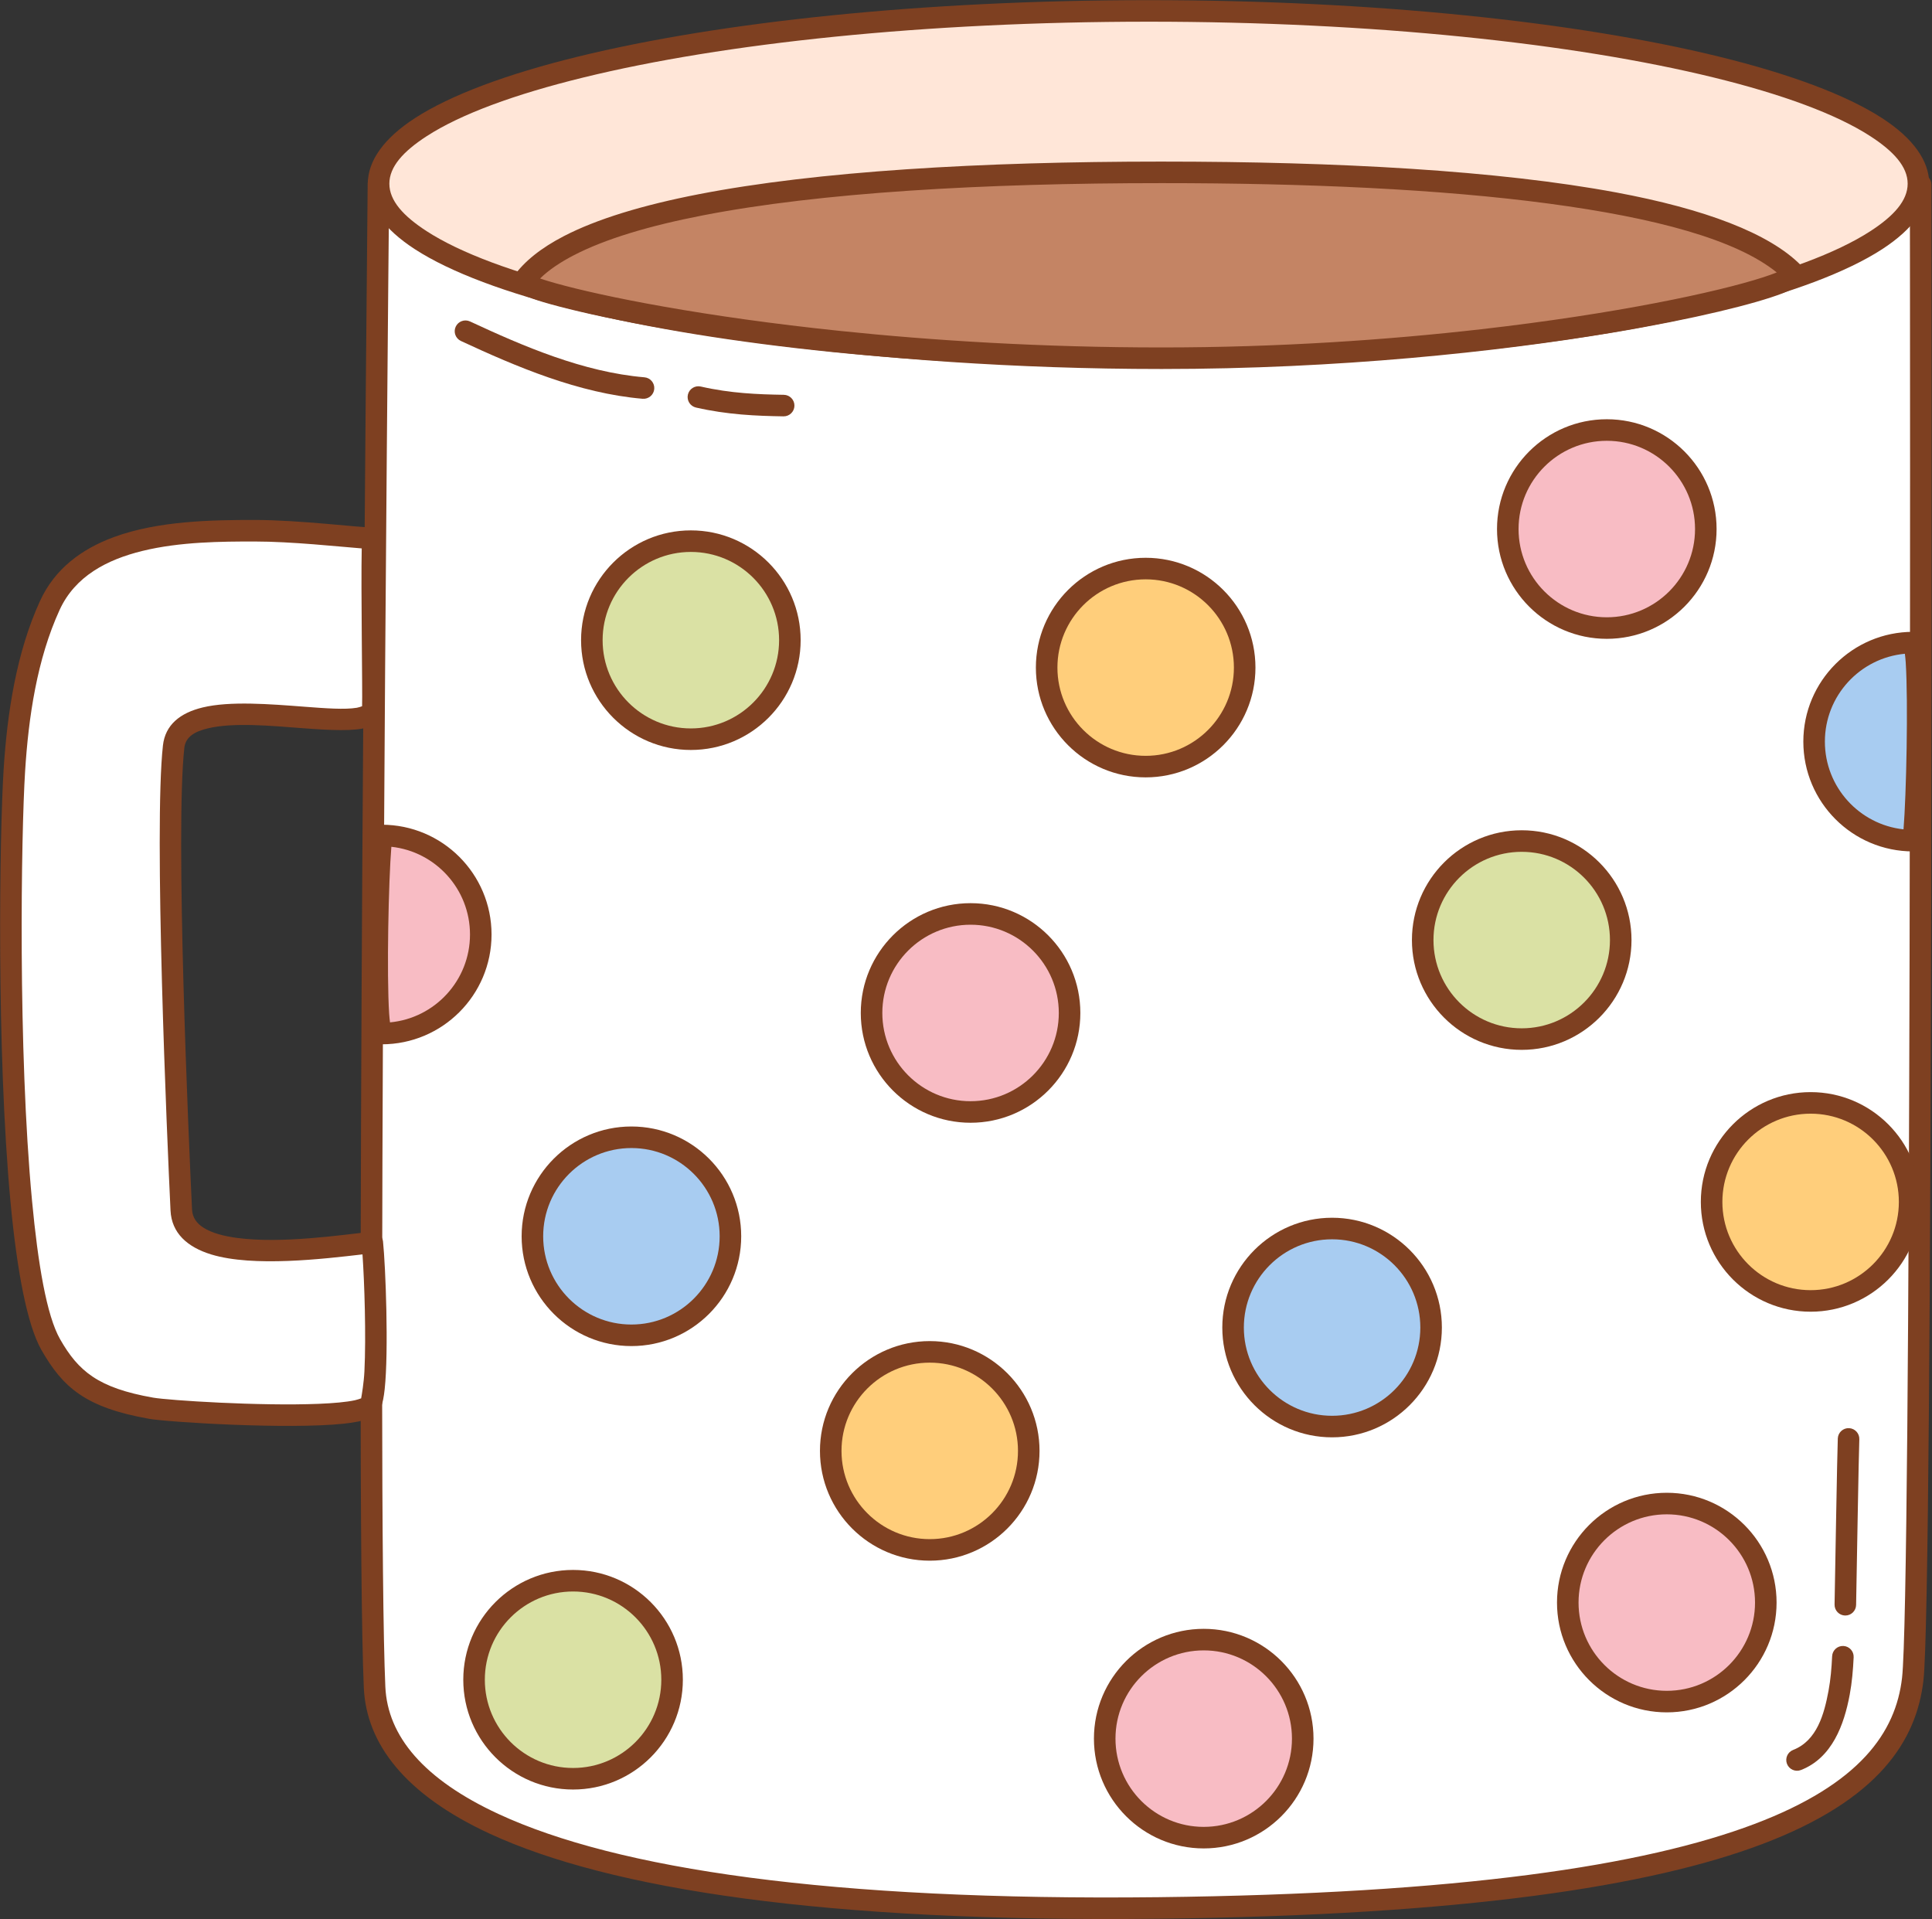 <?xml version="1.0" encoding="UTF-8" standalone="no"?><!DOCTYPE svg PUBLIC "-//W3C//DTD SVG 1.1//EN" "http://www.w3.org/Graphics/SVG/1.1/DTD/svg11.dtd"><svg width="100%" height="100%" viewBox="0 0 2989 2969" version="1.1" xmlns="http://www.w3.org/2000/svg" xmlns:xlink="http://www.w3.org/1999/xlink" xml:space="preserve" xmlns:serif="http://www.serif.com/" style="fill-rule:evenodd;clip-rule:evenodd;stroke-linejoin:round;stroke-miterlimit:2;"><rect x="0" y="0" width="2989" height="2969" fill="#333333" stroke="none"/><g id="Mug-Dots"><path d="M585.498,283.714c0,-0 -20.045,2009.99 -5.998,2326.31c9.091,204.713 359.124,351.283 1213.12,341.565c939.027,-10.686 1146.13,-176.284 1166.6,-354.097c15.452,-134.22 12.219,-2311.8 12.219,-2311.8l-2385.94,-1.979Z" style="fill:#fff;"/><path d="M585.512,267.047c-9.145,-0.007 -16.588,7.356 -16.679,16.501c-0,-0 -20.035,2010.77 -5.983,2327.22c3.858,86.896 63.938,165.367 194.645,225.852c186.062,86.102 519.293,137.512 1035.31,131.639c472.426,-5.376 760.69,-50.088 933.469,-115.452c180.453,-68.268 238.747,-159.972 249.503,-253.404c15.464,-134.332 12.328,-2313.73 12.328,-2313.73c-0.014,-9.189 -7.463,-16.634 -16.653,-16.642l-2385.94,-1.979Zm16.49,33.347l2352.79,1.952c0.269,201.36 2.513,2166.02 -12.133,2293.24c-9.714,84.385 -65.202,164.381 -228.183,226.039c-170.649,64.559 -455.451,107.988 -922.053,113.298c-508.773,5.79 -837.481,-43.666 -1020.93,-128.559c-115.643,-53.514 -171.93,-120.199 -175.344,-197.08c-13.294,-299.374 3.976,-2116.34 5.852,-2308.89l-0,0Z" style="fill:#7e4021;"/><circle cx="1438.41" cy="2244.51" r="153.182" style="fill:#ffce7b;"/><path d="M1438.41,2414.36c93.742,0 169.848,-76.106 169.848,-169.848c0,-93.742 -76.106,-169.848 -169.848,-169.848c-93.742,-0 -169.849,76.106 -169.849,169.848c0,93.742 76.107,169.848 169.849,169.848Zm-0,-33.333c-75.345,0 -136.515,-61.17 -136.515,-136.515c-0,-75.345 61.17,-136.515 136.515,-136.515c75.344,0 136.515,61.17 136.515,136.515c-0,75.345 -61.171,136.515 -136.515,136.515Z" style="fill:#7e4021;"/><circle cx="1501.56" cy="1567.04" r="153.182" style="fill:#f8bcc4;"/><path d="M1501.56,1736.89c93.742,0 169.849,-76.106 169.849,-169.848c-0,-93.742 -76.107,-169.849 -169.849,-169.849c-93.741,0 -169.848,76.107 -169.848,169.849c0,93.742 76.107,169.848 169.848,169.848Zm0,-33.333c-75.344,-0 -136.515,-61.171 -136.515,-136.515c0,-75.345 61.171,-136.515 136.515,-136.515c75.345,-0 136.515,61.17 136.515,136.515c0,75.344 -61.17,136.515 -136.515,136.515Z" style="fill:#7e4021;"/><circle cx="1862.28" cy="2689.64" r="153.182" style="fill:#f8bcc4;"/><path d="M1862.28,2859.49c93.742,-0 169.848,-76.107 169.848,-169.849c0,-93.742 -76.106,-169.848 -169.848,-169.848c-93.742,-0 -169.848,76.106 -169.848,169.848c-0,93.742 76.106,169.849 169.848,169.849Zm0,-33.334c-75.345,0 -136.515,-61.17 -136.515,-136.515c0,-75.344 61.17,-136.515 136.515,-136.515c75.345,0 136.515,61.171 136.515,136.515c0,75.345 -61.17,136.515 -136.515,136.515Z" style="fill:#7e4021;"/><circle cx="2578.69" cy="2479.16" r="153.182" style="fill:#f8bcc4;"/><path d="M2578.69,2649.01c93.741,0 169.848,-76.106 169.848,-169.848c-0,-93.742 -76.107,-169.849 -169.848,-169.849c-93.742,0 -169.849,76.107 -169.849,169.849c0,93.742 76.107,169.848 169.849,169.848Zm-0,-33.333c-75.345,-0 -136.515,-61.171 -136.515,-136.515c-0,-75.345 61.17,-136.515 136.515,-136.515c75.344,-0 136.515,61.17 136.515,136.515c-0,75.344 -61.171,136.515 -136.515,136.515Z" style="fill:#7e4021;"/><circle cx="2060.88" cy="2053.69" r="153.182" style="fill:#a8ccf1;"/><path d="M2060.88,2223.54c93.742,-0 169.849,-76.107 169.849,-169.849c-0,-93.741 -76.107,-169.848 -169.849,-169.848c-93.741,0 -169.848,76.107 -169.848,169.848c0,93.742 76.107,169.849 169.848,169.849Zm0,-33.334c-75.344,0 -136.515,-61.17 -136.515,-136.515c0,-75.344 61.171,-136.515 136.515,-136.515c75.345,0 136.515,61.171 136.515,136.515c0,75.345 -61.17,136.515 -136.515,136.515Z" style="fill:#7e4021;"/><circle cx="2801.21" cy="1859.35" r="153.182" style="fill:#ffce7b;"/><path d="M2801.21,2029.2c93.742,-0 169.848,-76.107 169.848,-169.849c0,-93.741 -76.106,-169.848 -169.848,-169.848c-93.742,0 -169.849,76.107 -169.849,169.848c0,93.742 76.107,169.849 169.849,169.849Zm-0,-33.334c-75.345,0 -136.515,-61.17 -136.515,-136.515c-0,-75.344 61.17,-136.515 136.515,-136.515c75.344,0 136.515,61.171 136.515,136.515c-0,75.345 -61.171,136.515 -136.515,136.515Z" style="fill:#7e4021;"/><path d="M2959.79,1300.46c-84.543,0 -153.182,-68.638 -153.182,-153.181c0,-84.544 68.639,-153.182 153.182,-153.182c11.873,4.399 6.5,265.014 -0,306.363Z" style="fill:#a8ccf1;"/><path d="M2959.79,1317.13c8.205,-0 15.19,-5.973 16.464,-14.079c5.269,-33.516 9.907,-209.213 5.352,-280.433c-1.083,-16.925 -3.168,-28.801 -5.195,-33.45c-2.927,-6.717 -7.527,-9.473 -10.831,-10.697c-1.853,-0.686 -3.814,-1.038 -5.79,-1.038c-93.742,0 -169.848,76.107 -169.848,169.849c-0,93.741 76.106,169.848 169.848,169.848Zm-12.766,-305.763c0.503,3.996 1.024,8.811 1.317,13.378c3.963,61.967 0.938,205.141 -3.411,258.251l0,-0c-68.366,-7.415 -121.655,-65.391 -121.655,-135.714c-0,-71.043 54.384,-129.484 123.749,-135.915Z" style="fill:#7e4021;"/><path d="M590.615,1292.5c84.543,-0 153.182,68.638 153.182,153.181c-0,84.544 -68.639,153.182 -153.182,153.182c-11.873,-4.398 -6.5,-265.014 -0,-306.363Z" style="fill:#f8bcc4;"/><path d="M590.615,1275.83c-8.206,0 -15.19,5.973 -16.465,14.079c-5.268,33.516 -9.906,209.213 -5.351,280.434c1.082,16.924 3.168,28.8 5.194,33.449c2.928,6.717 7.528,9.473 10.832,10.697c1.853,0.686 3.814,1.038 5.79,1.038c93.742,-0 169.848,-76.107 169.848,-169.849c0,-93.741 -76.106,-169.848 -169.848,-169.848Zm12.766,305.763c-0.503,-3.996 -1.025,-8.811 -1.317,-13.378c-3.963,-61.966 -0.938,-205.141 3.411,-258.25l-0,-0c68.366,7.414 121.655,65.39 121.655,135.713c-0,71.043 -54.384,129.484 -123.749,135.915Z" style="fill:#7e4021;"/><circle cx="2485.88" cy="818.415" r="153.182" style="fill:#f8bcc4;"/><path d="M2485.88,988.264c93.742,-0 169.848,-76.107 169.848,-169.849c0,-93.742 -76.106,-169.848 -169.848,-169.848c-93.742,-0 -169.848,76.106 -169.848,169.848c-0,93.742 76.106,169.849 169.848,169.849Zm0,-33.334c-75.345,0 -136.515,-61.17 -136.515,-136.515c0,-75.344 61.17,-136.515 136.515,-136.515c75.345,0 136.515,61.171 136.515,136.515c0,75.345 -61.17,136.515 -136.515,136.515Z" style="fill:#7e4021;"/><circle cx="2354.25" cy="1454.27" r="153.182" style="fill:#dae1a4;"/><path d="M2354.25,1624.12c93.741,-0 169.848,-76.107 169.848,-169.849c-0,-93.741 -76.107,-169.848 -169.848,-169.848c-93.742,0 -169.849,76.107 -169.849,169.848c0,93.742 76.107,169.849 169.849,169.849Zm-0,-33.334c-75.345,0 -136.515,-61.17 -136.515,-136.515c-0,-75.344 61.17,-136.515 136.515,-136.515c75.344,0 136.515,61.171 136.515,136.515c-0,75.345 -61.171,136.515 -136.515,136.515Z" style="fill:#7e4021;"/><circle cx="1068.83" cy="990.349" r="153.182" style="fill:#dae1a4;"/><path d="M1068.83,1160.2c93.742,-0 169.849,-76.107 169.849,-169.849c-0,-93.742 -76.107,-169.848 -169.849,-169.848c-93.742,-0 -169.848,76.106 -169.848,169.848c0,93.742 76.106,169.849 169.848,169.849Zm0,-33.334c-75.344,0 -136.515,-61.17 -136.515,-136.515c0,-75.344 61.171,-136.515 136.515,-136.515c75.345,0 136.515,61.171 136.515,136.515c0,75.345 -61.17,136.515 -136.515,136.515Z" style="fill:#7e4021;"/><circle cx="976.865" cy="1912.52" r="153.182" style="fill:#a8ccf1;"/><path d="M976.865,2082.37c93.742,-0 169.849,-76.107 169.849,-169.849c-0,-93.742 -76.107,-169.848 -169.849,-169.848c-93.742,-0 -169.848,76.106 -169.848,169.848c-0,93.742 76.106,169.849 169.848,169.849Zm0,-33.334c-75.344,0 -136.515,-61.17 -136.515,-136.515c0,-75.344 61.171,-136.515 136.515,-136.515c75.345,0 136.515,61.171 136.515,136.515c0,75.345 -61.17,136.515 -136.515,136.515Z" style="fill:#7e4021;"/><circle cx="886.599" cy="2598.54" r="153.182" style="fill:#dae1a4;"/><path d="M886.599,2768.38c93.742,-0 169.848,-76.107 169.848,-169.848c0,-93.742 -76.106,-169.849 -169.848,-169.849c-93.742,0 -169.848,76.107 -169.848,169.849c-0,93.741 76.106,169.848 169.848,169.848Zm-0,-33.333c-75.345,-0 -136.515,-61.171 -136.515,-136.515c-0,-75.345 61.17,-136.515 136.515,-136.515c75.345,-0 136.515,61.17 136.515,136.515c-0,75.344 -61.17,136.515 -136.515,136.515Z" style="fill:#7e4021;"/><circle cx="1772.46" cy="1032.75" r="153.182" style="fill:#ffce7b;"/><path d="M1772.46,1202.59c93.742,0 169.849,-76.106 169.849,-169.848c-0,-93.742 -76.107,-169.848 -169.849,-169.848c-93.741,-0 -169.848,76.106 -169.848,169.848c0,93.742 76.107,169.848 169.848,169.848Zm0,-33.333c-75.344,0 -136.515,-61.17 -136.515,-136.515c0,-75.345 61.171,-136.515 136.515,-136.515c75.345,0 136.515,61.17 136.515,136.515c0,75.345 -61.17,136.515 -136.515,136.515Z" style="fill:#7e4021;"/><path d="M713.12,527.507c85.866,39.933 182.44,80.996 281.066,89.39c9.166,0.78 17.24,-6.028 18.02,-15.193c0.78,-9.166 -6.027,-17.24 -15.193,-18.02c-94.745,-8.064 -187.35,-48.04 -269.836,-86.401c-8.341,-3.879 -18.262,-0.257 -22.141,8.084c-3.879,8.34 -0.256,18.261 8.084,22.14Z" style="fill:#7e4021;"/><path d="M1076.77,630.475c48.696,11.118 93.022,12.937 135.364,13.619c9.198,0.148 16.785,-7.198 16.933,-16.396c0.149,-9.197 -7.198,-16.785 -16.396,-16.933c-40.184,-0.647 -82.266,-2.236 -128.481,-12.787c-8.968,-2.048 -17.911,3.571 -19.959,12.539c-2.047,8.967 3.571,17.91 12.539,19.958Z" style="fill:#7e4021;"/><path d="M2843.27,2225.08c-0.829,15.197 -4.603,235.421 -5.017,257.133c-0.175,9.197 7.15,16.806 16.347,16.981c9.196,0.175 16.805,-7.149 16.981,-16.346c0.411,-21.613 4.148,-240.826 4.973,-255.954c0.501,-9.184 -6.55,-17.048 -15.734,-17.549c-9.185,-0.501 -17.049,6.55 -17.55,15.735Z" style="fill:#7e4021;"/><path d="M2834.49,2562.17c-0.844,17.934 -2.292,35.813 -5.584,53.487c-6.635,35.622 -17.689,77.065 -54.749,91.477c-8.573,3.334 -12.827,13.002 -9.493,21.575c3.334,8.573 13.002,12.826 21.575,9.492c48.23,-18.756 66.802,-70.082 75.437,-116.44c3.571,-19.175 5.194,-38.567 6.11,-58.024c0.433,-9.188 -6.676,-16.999 -15.864,-17.432c-9.189,-0.432 -17,6.676 -17.432,15.865Z" style="fill:#7e4021;"/><path d="M576.873,832.624c-18.118,0.495 -112.356,-11.582 -182.943,-11.592c-103.605,-0.014 -264.655,1.789 -316.799,115.447c-35.923,78.3 -49.569,170.375 -54.926,255.634c-8.871,141.201 -15.523,762.004 56.285,887.877c30.6,53.637 63.39,82.357 155.467,98.541c34.786,6.114 311.974,22.574 337.75,-3.762c15.525,-15.862 9.307,-204.402 4.263,-252.744c-75.75,8.267 -291.096,41.732 -295.517,-50.202c-5.315,-110.553 -26.119,-588.047 -11.823,-716.711c11.444,-102.999 303.738,-6.483 308.064,-58.943c1.246,-15.101 -2.533,-220.6 0.179,-263.545Z" style="fill:#fff;"/><path d="M593.507,833.675c0.295,-4.673 -1.389,-9.254 -4.64,-12.623c-3.251,-3.37 -7.769,-5.216 -12.449,-5.088c-18.073,0.493 -112.075,-11.589 -182.486,-11.599c-63.87,-0.008 -148.948,0.989 -218.395,26.746c-49.239,18.261 -90.763,48.74 -113.555,98.418c-36.758,80.122 -50.929,174.296 -56.411,261.539c-6.234,99.227 -11.378,434.378 10.824,669.882c9.772,103.655 25.408,188.366 47.619,227.298c32.953,57.764 67.899,89.269 167.058,106.698c28.266,4.968 214.105,16.705 300.714,7.488c16.829,-1.791 30.242,-4.496 38.795,-7.873c5.929,-2.342 10.215,-5.251 13.037,-8.134c2.158,-2.205 4.495,-5.645 6.302,-10.574c2.135,-5.824 3.976,-15.153 5.248,-27.047c6.292,-58.836 1.476,-189.235 -2.621,-228.51c-0.46,-4.41 -2.659,-8.455 -6.109,-11.24c-3.45,-2.785 -7.868,-4.08 -12.276,-3.599c-44.587,4.865 -138.464,18.862 -207.377,9.615c-20.69,-2.777 -38.982,-7.527 -52.195,-15.974c-10.225,-6.537 -16.885,-15.503 -17.489,-28.075c-5.296,-110.146 -26.15,-585.88 -11.906,-714.071c1.958,-17.621 16.825,-25.465 36.241,-30.137c39.468,-9.495 97.007,-4.093 146.979,-0.281c43.033,3.283 80.989,5.006 100.529,-1.5c15.605,-5.196 23.326,-14.949 24.361,-27.496c1.246,-15.118 -2.514,-220.866 0.202,-263.863Zm-33.884,14.718c-1.347,61.75 1.359,219.902 0.569,244.14c-1.769,0.668 -5.249,1.885 -8.112,2.365c-18.732,3.135 -48.27,0.906 -81.13,-1.601c-53.485,-4.08 -115.068,-9.054 -157.311,1.11c-35.089,8.442 -58.035,27.019 -61.574,58.864c-14.348,129.139 6.406,608.392 11.741,719.353c1.669,34.716 25.714,56.671 63.261,68.093c64.828,19.722 173.433,6.82 233.735,-0.189c3.029,43.007 5.698,126.293 2.979,180.962c-0.878,17.668 -4.038,36.183 -5.042,41.719c-2.217,0.821 -6.32,2.244 -9.792,2.983c-13.541,2.885 -33.017,4.574 -55.672,5.507c-91.254,3.756 -232.417,-5.362 -256.432,-9.583c-84.996,-14.939 -115.63,-40.872 -143.876,-90.385c-20.875,-36.591 -34.201,-116.489 -43.385,-213.91c-22.03,-233.668 -16.928,-566.209 -10.743,-664.663c5.232,-83.275 18.354,-173.251 53.44,-249.729c23.873,-52.036 73.232,-77.694 127.925,-91.114c58.391,-14.328 123.083,-14.623 173.724,-14.616c57.44,0.007 130.505,7.964 165.695,10.694Z" style="fill:#7e4021;"/><ellipse cx="1776.86" cy="284.165" rx="1191.15" ry="267.275" style="fill:#ffe6d8;"/><path d="M1776.86,0.224c-349.135,-0 -663.536,33.711 -882.354,87.304c-110.917,27.166 -197.574,59.628 -252.484,95.167c-48.477,31.376 -72.979,66.412 -72.979,101.47c0,35.059 24.502,70.095 72.98,101.471c54.91,35.539 141.567,68.001 252.483,95.167c218.818,53.593 533.219,87.304 882.354,87.304c349.135,-0 663.537,-33.711 882.354,-87.304c110.917,-27.166 197.574,-59.628 252.484,-95.168c48.478,-31.376 72.98,-66.412 72.98,-101.47c-0,-35.058 -24.503,-70.094 -72.98,-101.47c-54.91,-35.54 -141.567,-68.001 -252.484,-95.167c-218.817,-53.593 -533.219,-87.304 -882.354,-87.304Zm0,33.333c345.991,0 657.578,33.237 874.425,86.347c106.363,26.051 189.646,56.694 242.302,90.775c36.251,23.463 57.757,47.27 57.757,73.486c0,26.217 -21.506,50.024 -57.758,73.487c-52.656,34.081 -135.938,64.724 -242.301,90.774c-216.847,53.111 -528.434,86.347 -874.425,86.347c-345.99,0 -657.577,-33.236 -874.424,-86.347c-106.364,-26.05 -189.646,-56.693 -242.302,-90.774c-36.252,-23.463 -57.758,-47.27 -57.758,-73.487c0,-26.217 21.506,-50.023 57.759,-73.487c52.655,-34.08 135.938,-64.723 242.301,-90.774c216.847,-53.11 528.434,-86.347 874.424,-86.347Z" style="fill:#7e4021;"/><path d="M1797.4,266.637c469.247,-0 864.154,40.755 977.163,155.665c21.189,21.545 -419.933,131.861 -977.163,131.861c-557.23,0 -966.028,-95.66 -988.898,-117.296c87.544,-123.979 495.331,-170.23 988.898,-170.23Z" style="fill:#c48464;"/><path d="M1797.4,249.97c-280.564,-0 -533.528,14.96 -716.219,50.448c-86.681,16.838 -157.767,38.391 -208.954,64.938c-35.1,18.203 -61.149,38.968 -77.34,61.898c-4.78,6.77 -3.86,16.025 2.161,21.72c4.193,3.967 18.831,11.074 43.746,18.477c59.261,17.61 184.454,44.331 356.205,66.176c163.435,20.787 369.184,37.203 600.401,37.203c273.326,-0 518.826,-26.444 695.966,-56.008c129.924,-21.684 223.357,-45.17 264.64,-61.149c13.433,-5.199 22.178,-10.199 26.326,-13.933c6.294,-5.667 7.727,-11.71 7.625,-16.229c-0.103,-4.592 -1.685,-9.006 -5.511,-12.895c-49.143,-49.971 -149.446,-87.455 -285.776,-112.858c-182.373,-33.982 -430.295,-47.788 -703.27,-47.788Zm951.407,171.493c-5.671,2.303 -12.603,4.776 -20.724,7.41c-71.134,23.076 -228.55,56.692 -436.345,80.426c-144.491,16.503 -313.26,28.197 -494.338,28.197c-185.114,0 -353.79,-10.592 -497.262,-25.515c-210.564,-21.902 -366.693,-53.093 -440.491,-73.784c-9.459,-2.652 -17.514,-5.115 -24.095,-7.361c13.23,-12.988 30.758,-24.862 52.021,-35.89c48.961,-25.392 117.051,-45.701 199.964,-61.806c181.067,-35.172 431.793,-49.837 709.863,-49.837c224.275,0 431.508,9.315 598.866,31.677c164.18,21.937 289.484,55.427 352.541,106.483Z" style="fill:#7e4021;"/></g></svg>